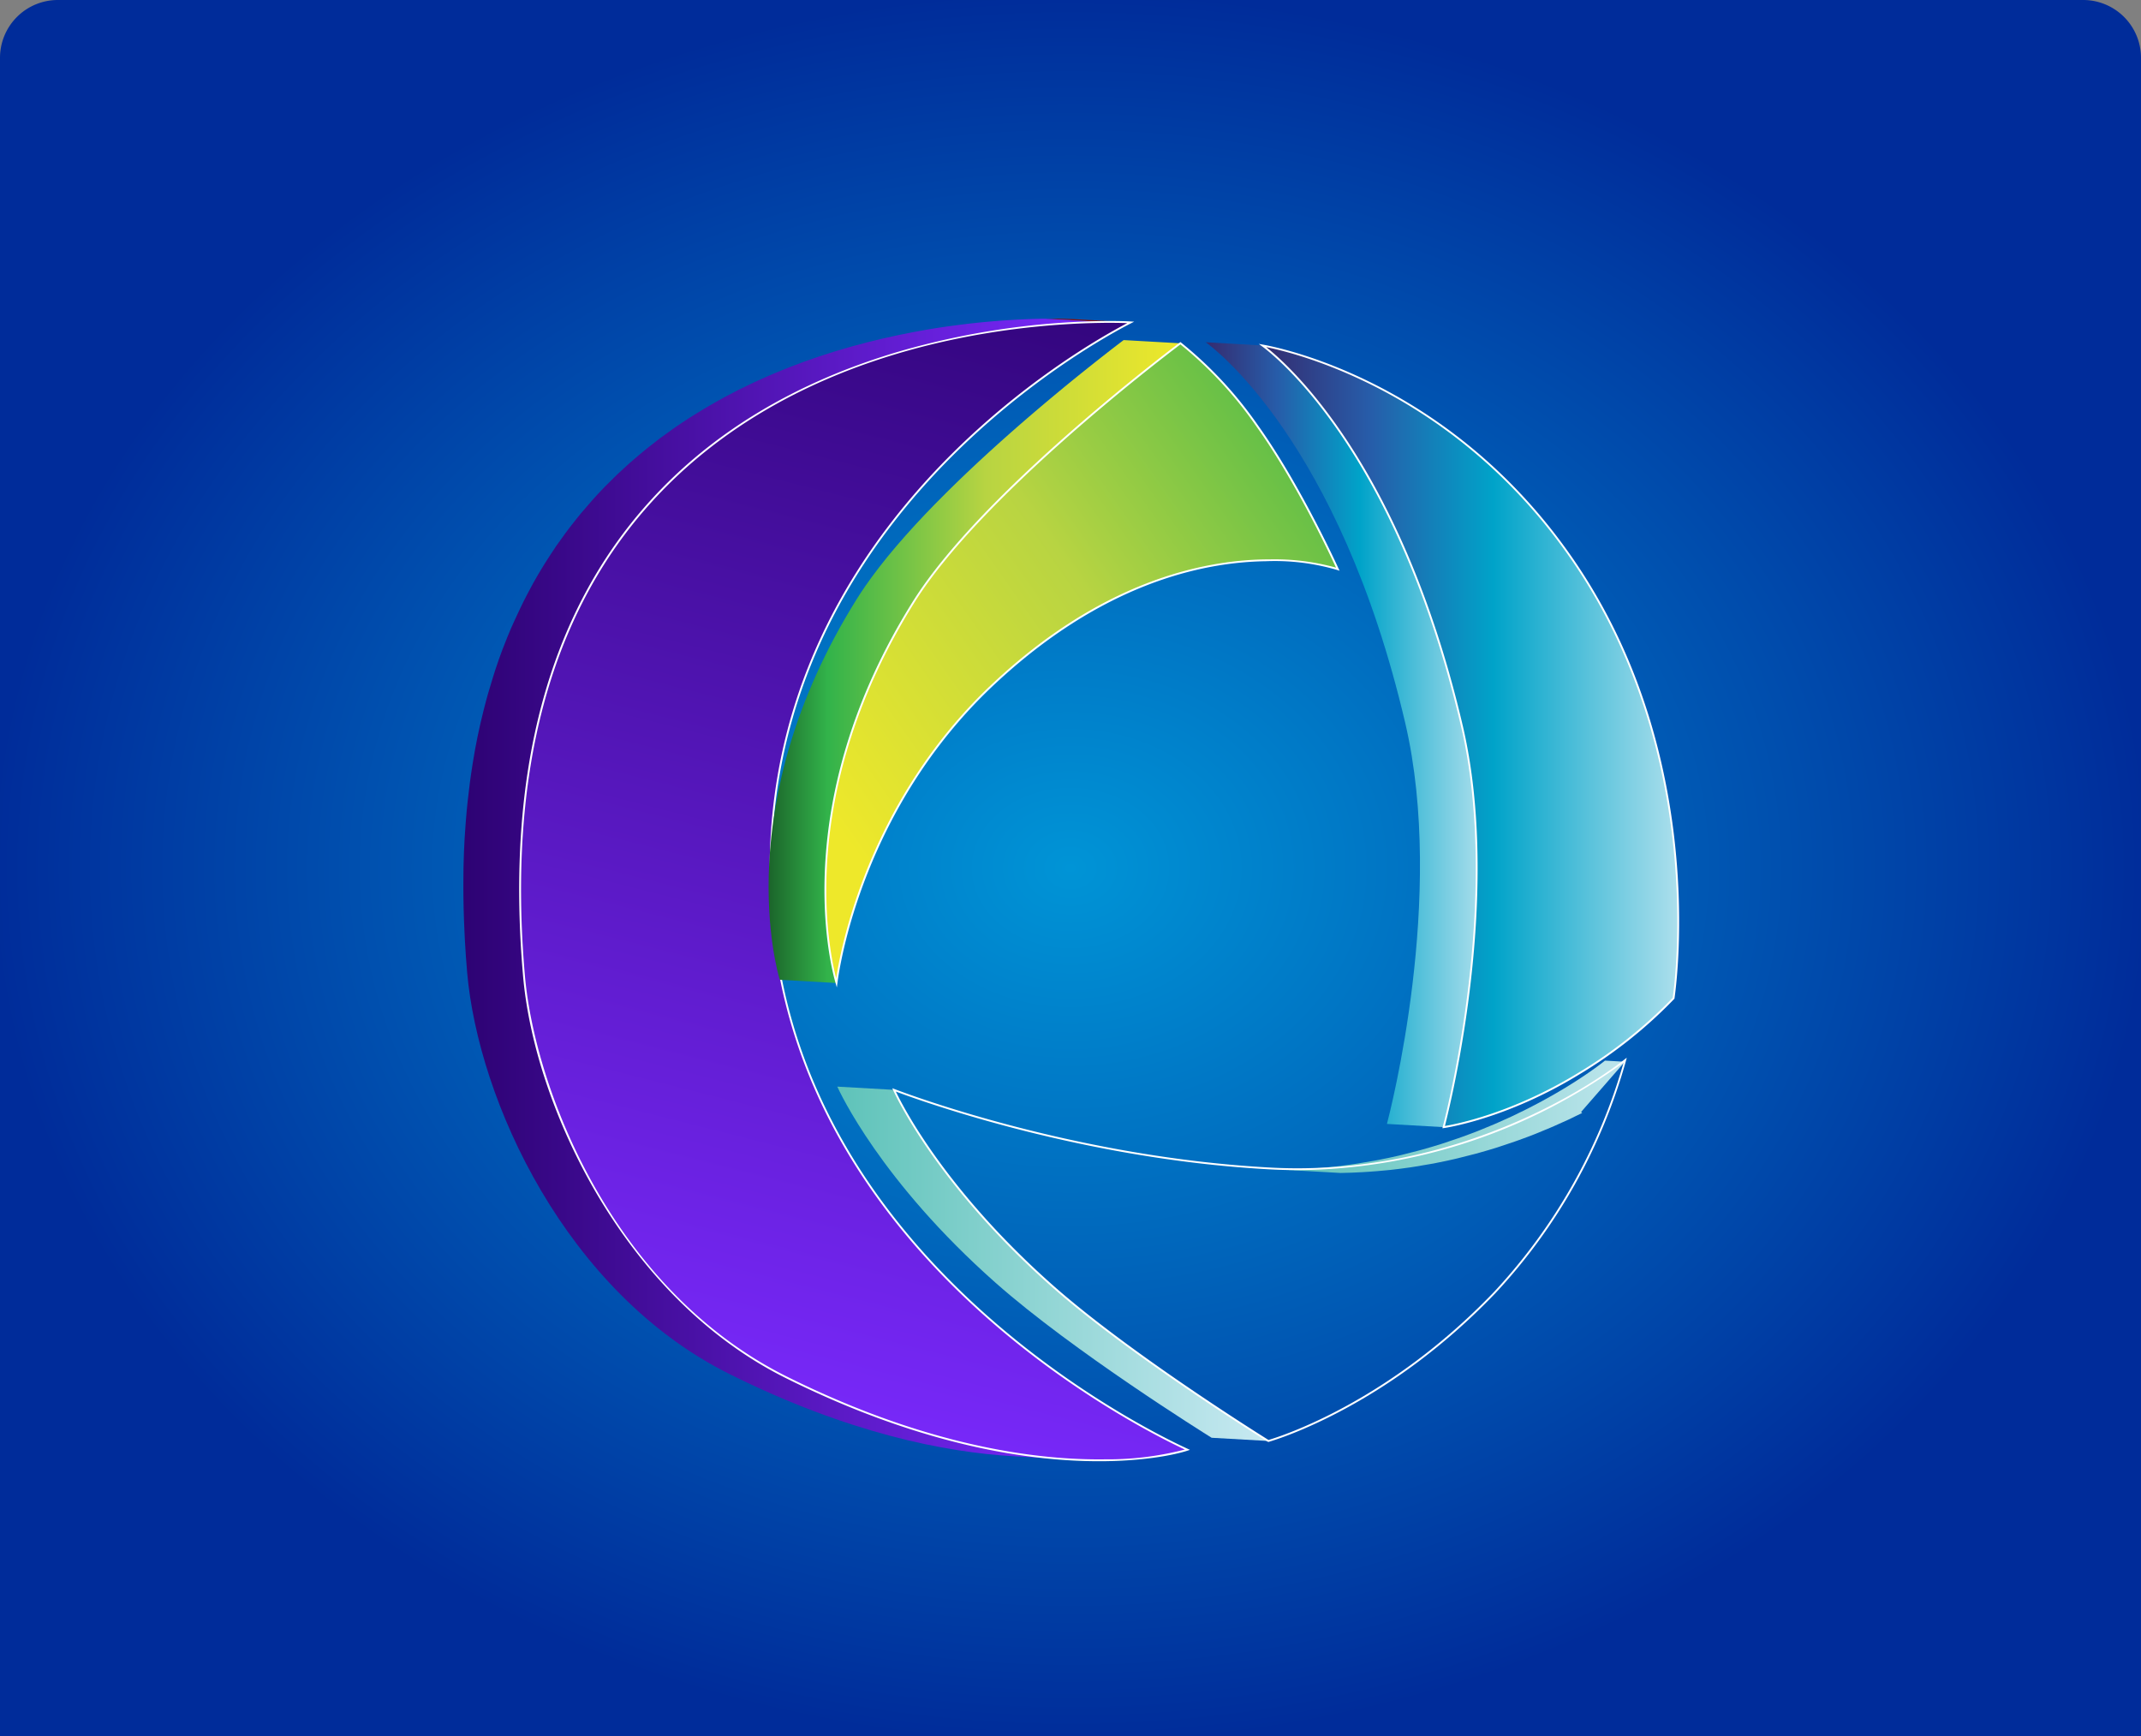 <svg xmlns="http://www.w3.org/2000/svg" xmlns:xlink="http://www.w3.org/1999/xlink" width="370" height="300" viewBox="0 0 370 300">
  <rect x="0" y="0" width="370" height="300" fill="#808080" stroke="none"/>
  <defs>
    <radialGradient id="radial-gradient" cx="0.5" cy="0.5" r="0.5" gradientUnits="objectBoundingBox">
      <stop offset="0" stop-color="#0094d6"/>
      <stop offset="1" stop-color="#002c9a"/>
    </radialGradient>
    <linearGradient id="linear-gradient" y1="0.5" x2="1.108" y2="0.5" gradientUnits="objectBoundingBox">
      <stop offset="0" stop-color="#5ec3b9"/>
      <stop offset="1" stop-color="#c8e9f2"/>
    </linearGradient>
    <clipPath id="clip-path">
      <path id="Path_20459" data-name="Path 20459" d="M513.154,236.546l9.8.556c-.372-.021-2.1-.107-5.014-.067l-9.8-.557C511.059,236.438,512.782,236.524,513.154,236.546Z" transform="translate(-508.141 -236.468)" fill="none"/>
    </clipPath>
    <linearGradient id="linear-gradient-2" y1="0.5" x2="1" y2="0.5" gradientUnits="objectBoundingBox">
      <stop offset="0" stop-color="#2d0273"/>
      <stop offset="1" stop-color="#7b2aff"/>
    </linearGradient>
    <linearGradient id="linear-gradient-3" x1="0.637" y1="-0.132" x2="0.456" y2="1.003" xlink:href="#linear-gradient-2"/>
    <linearGradient id="linear-gradient-4" y1="0.5" x2="1" y2="0.5" gradientUnits="objectBoundingBox">
      <stop offset="0" stop-color="#0c2f15"/>
      <stop offset="0.22" stop-color="#32b34a"/>
      <stop offset="0.57" stop-color="#b8d442"/>
      <stop offset="1" stop-color="#eee82a"/>
    </linearGradient>
    <linearGradient id="linear-gradient-5" x1="1.151" y1="-0.092" x2="0.097" y2="0.764" gradientUnits="objectBoundingBox">
      <stop offset="0" stop-color="#0c2f15"/>
      <stop offset="0.08" stop-color="#32b34a"/>
      <stop offset="0.57" stop-color="#b8d442"/>
      <stop offset="1" stop-color="#eee82a"/>
    </linearGradient>
    <linearGradient id="linear-gradient-6" y1="0.5" x2="1" y2="0.5" gradientUnits="objectBoundingBox">
      <stop offset="0" stop-color="#352b6f"/>
      <stop offset="0.24" stop-color="#275ca9"/>
      <stop offset="0.52" stop-color="#00a3c9"/>
      <stop offset="1" stop-color="#c8e9f2"/>
    </linearGradient>
    <linearGradient id="linear-gradient-8" x1="0" y1="0.5" x2="1" y2="0.5" xlink:href="#linear-gradient"/>
  </defs>
  <g id="Group_7237" data-name="Group 7237" transform="translate(-775 -1219)">
    <path id="Rectangle_646" data-name="Rectangle 646" d="M10,0H360a10,10,0,0,1,10,10V300a0,0,0,0,1,0,0H0a0,0,0,0,1,0,0V10A10,10,0,0,1,10,0Z" transform="translate(775 1219)" fill="url(#radial-gradient)"/>
    <g id="Group_6522" data-name="Group 6522" transform="translate(590.893 1037.603)">
      <path id="Path_20457" data-name="Path 20457" d="M667.524,548.091l-3.443-.194-.211.165-.123.1c-.084.067-.193.149-.306.235l-.18.136c-.186.14-.4.3-.648.48l-.222.161c-.212.154-.447.32-.7.5l-.267.188q-.5.348-1.088.741c-.089.06-.187.124-.28.185-.335.222-.692.455-1.065.695l-.378.242c-.474.3-.973.61-1.5.932-.095.059-.2.12-.3.177-.459.277-.942.559-1.441.848l-.489.279c-.607.346-1.238.7-1.9,1.055-.084.044-.176.091-.261.137-.6.318-1.215.641-1.853.964q-.285.146-.577.292c-.739.37-1.5.742-2.292,1.114-.037.018-.079.035-.116.052-.755.352-1.538.7-2.339,1.054l-.665.288c-.822.35-1.66.7-2.528,1.044l-.13.053c-.9.356-1.836.7-2.784,1.047-.241.086-.486.172-.729.257-.872.307-1.76.607-2.669.9-.115.036-.227.075-.343.112-1.007.317-2.042.622-3.094.916-.258.073-.52.143-.781.214q-1.388.376-2.822.72c-.179.042-.353.089-.533.131-1.106.258-2.237.5-3.385.72-.274.054-.551.1-.825.155q-1.372.254-2.779.472c-.27.042-.536.087-.81.127-1.161.17-2.339.322-3.536.45-.226.025-.457.042-.684.065q-1.5.15-3.04.253c-.34.022-.678.044-1.019.063-1.252.07-2.513.123-3.8.141l9.8.556c1.284-.018,2.545-.072,3.795-.14.344-.02.683-.042,1.024-.065q1.527-.1,3.021-.25c.235-.022.472-.041.705-.066q1.786-.193,3.517-.447c.287-.041.569-.089.854-.134q1.377-.214,2.719-.463c.18-.034.368-.058.547-.094.111-.02.216-.047.326-.068q1.706-.333,3.352-.715c.2-.046.392-.1.589-.145q1.4-.335,2.759-.7c.273-.074.548-.147.818-.224,1.042-.293,2.069-.594,3.068-.909.132-.042.26-.087.392-.13.89-.284,1.759-.58,2.614-.879.253-.089.507-.177.758-.268.943-.34,1.871-.685,2.767-1.039.054-.021.1-.044.157-.064.859-.341,1.69-.687,2.5-1.034.225-.1.448-.193.668-.29.8-.35,1.589-.7,2.344-1.054l.11-.05c.8-.375,1.557-.747,2.3-1.118l.051-.027-.191-.167Z" transform="translate(-202.607 -183.216)" fill="url(#linear-gradient)"/>
      <g id="Group_6513" data-name="Group 6513" transform="translate(364.634 236.468)">
        <g id="Group_6512" data-name="Group 6512" transform="translate(0)" clip-path="url(#clip-path)">
          <g id="Group_6511" data-name="Group 6511">
            <path id="Path_20458" data-name="Path 20458" d="M517.94,237.035l-9.8-.557c2.918-.04,4.641.046,5.013.068l9.8.556c-.372-.021-2.1-.107-5.014-.067" transform="translate(-508.141 -236.468)" fill="#891015"/>
          </g>
        </g>
      </g>
      <path id="Path_20460" data-name="Path 20460" d="M274.66,349.984c-.165-1.9-.289-3.765-.392-5.6-.032-.568-.053-1.125-.079-1.687-.06-1.291-.106-2.57-.135-3.83-.014-.6-.027-1.191-.034-1.781q-.025-1.975,0-3.9c0-.439,0-.886.012-1.322q.054-2.531.191-4.972c.02-.355.051-.7.073-1.049q.122-1.917.294-3.784c.049-.524.1-1.042.158-1.56q.172-1.638.383-3.234c.064-.486.126-.974.195-1.455q.283-1.957.621-3.851c.033-.187.061-.38.095-.566.266-1.44.559-2.846.871-4.23.09-.4.19-.795.285-1.193q.353-1.486.74-2.934.182-.672.371-1.336.408-1.433.851-2.822c.115-.363.225-.73.343-1.087.416-1.256.849-2.492,1.305-3.7.067-.176.139-.343.207-.518q.6-1.546,1.236-3.038c.16-.373.325-.738.489-1.106q.538-1.207,1.1-2.378c.175-.363.35-.726.529-1.084q.658-1.313,1.349-2.578c.116-.212.226-.431.344-.642q.869-1.56,1.789-3.049c.162-.263.331-.518.5-.778q.695-1.1,1.415-2.166.345-.51.7-1.01.566-.806,1.146-1.59c.247-.334.494-.668.745-1,.408-.534.823-1.058,1.241-1.577.236-.293.469-.59.708-.878.5-.6,1.008-1.19,1.519-1.77.165-.187.325-.38.491-.565q1.02-1.136,2.069-2.217c.181-.187.367-.364.55-.548.525-.531,1.051-1.056,1.586-1.567.266-.254.536-.5.8-.749.461-.428.923-.853,1.391-1.268.293-.26.588-.515.884-.769q.682-.588,1.373-1.159c.3-.247.6-.494.9-.735q.708-.567,1.425-1.113c.288-.22.574-.443.864-.658q1.042-.778,2.1-1.515c.114-.08.227-.165.343-.244.817-.566,1.641-1.111,2.469-1.644.252-.161.506-.317.758-.476.589-.37,1.18-.735,1.772-1.089q.45-.269.9-.529.858-.5,1.72-.975c.285-.158.569-.318.855-.472q1.056-.571,2.116-1.108c.145-.074.29-.152.435-.225q1.276-.64,2.556-1.236c.251-.117.5-.228.753-.343q.921-.42,1.841-.821.456-.2.911-.387.869-.367,1.738-.715c.292-.117.584-.236.877-.35q1.02-.4,2.037-.772c.174-.065.35-.133.524-.2q1.274-.463,2.541-.885c.233-.078.464-.151.7-.227q.929-.305,1.854-.593l.878-.267q.855-.256,1.7-.5c.281-.08.563-.161.843-.238q.966-.268,1.921-.515c.183-.047.368-.1.551-.145q1.222-.312,2.426-.592c.2-.047.4-.091.6-.136.6-.138,1.2-.272,1.8-.4.271-.059.541-.114.811-.17q.8-.166,1.59-.319c.294-.057.589-.115.881-.17l.8-.147q.558-.1,1.11-.2c.261-.045.52-.089.779-.132.371-.062.739-.121,1.1-.178.244-.039.489-.078.731-.114q.576-.087,1.143-.168c.214-.031.43-.063.642-.092.421-.058.835-.112,1.247-.165.163-.021.329-.044.492-.064.568-.072,1.129-.138,1.68-.2h.007q.847-.1,1.663-.177l.355-.034c.41-.04.818-.079,1.218-.114l.5-.043c.342-.029.682-.057,1.015-.083l.527-.04c.31-.023.618-.045.919-.065l.531-.034c.293-.019.58-.036.863-.051l.5-.027c.275-.014.543-.028.808-.04l.484-.022c.27-.011.531-.021.789-.03l.4-.014c.282-.009.553-.016.82-.023l.305-.008c.359-.008.706-.015,1.036-.019l-9.8-.557q-.492.006-1.026.019l-.406.011-.7.019-.51.019c-.226.008-.452.016-.686.026l-.563.025-.7.034-.615.033-.728.044c-.217.013-.435.028-.657.042-.248.016-.5.035-.753.052l-.692.052c-.27.021-.547.044-.824.067l-.681.058c-.305.028-.619.058-.932.087l-.64.062q-.784.079-1.6.17l-.4.048c-.422.049-.848.1-1.281.153-.217.027-.44.058-.66.086-.359.047-.718.093-1.083.144-.241.033-.486.07-.73.1-.352.05-.7.1-1.061.156-.256.039-.514.079-.772.12-.357.057-.717.114-1.079.174l-.784.133q-.553.1-1.113.2l-.79.145c-.141.026-.28.05-.421.077h0c-.158.03-.322.065-.48.1-.517.1-1.037.205-1.561.314-.277.057-.554.114-.834.174-.581.124-1.168.255-1.758.39-.216.049-.429.1-.644.146q-1.2.28-2.411.588c-.193.049-.388.1-.581.154q-.939.243-1.886.5c-.289.08-.578.163-.868.246q-.836.238-1.678.492c-.3.09-.6.179-.895.272q-.912.282-1.832.586c-.24.079-.477.154-.717.234q-1.263.424-2.534.883c-.177.064-.354.133-.53.2q-1.015.374-2.033.77c-.292.113-.585.232-.877.35q-.869.348-1.738.715c-.3.128-.606.256-.909.387q-.924.4-1.85.825c-.247.114-.5.222-.744.338q-1.281.6-2.56,1.238c-.142.071-.283.148-.425.219q-1.067.543-2.13,1.116c-.281.152-.559.308-.839.463q-.873.483-1.741.988-.441.256-.881.518-.9.54-1.8,1.107c-.243.153-.487.3-.73.458-.833.536-1.662,1.084-2.484,1.654-.1.066-.19.137-.285.2q-1.088.76-2.161,1.559c-.086.065-.174.123-.261.188-.189.142-.374.3-.562.44q-.737.563-1.467,1.145-.437.351-.872.71-.708.583-1.407,1.187c-.286.247-.572.494-.856.745-.478.424-.951.859-1.423,1.3-.259.241-.518.477-.774.722-.552.527-1.1,1.069-1.636,1.616-.166.168-.336.33-.5.5q-1.055,1.088-2.08,2.229c-.156.173-.307.356-.461.53-.522.592-1.039,1.19-1.548,1.8-.236.284-.465.576-.7.865-.422.523-.84,1.051-1.253,1.59-.249.326-.495.659-.741.992q-.579.784-1.144,1.589c-.135.191-.275.373-.408.566-.1.145-.194.3-.294.449-.479.706-.947,1.427-1.409,2.158-.166.263-.336.519-.5.785q-.918,1.489-1.787,3.046c-.12.215-.234.439-.352.657q-.685,1.258-1.34,2.56c-.182.363-.359.73-.536,1.1q-.562,1.162-1.1,2.361c-.166.372-.333.743-.5,1.121q-.633,1.475-1.223,3.005c-.072.185-.149.363-.219.55-.456,1.2-.888,2.435-1.3,3.689-.119.36-.231.731-.347,1.1q-.44,1.386-.849,2.813-.189.666-.371,1.342-.388,1.442-.739,2.927c-.1.4-.2.795-.286,1.2-.312,1.382-.605,2.787-.87,4.224-.035.192-.064.391-.1.583q-.337,1.885-.618,3.835c-.07.48-.131.97-.2,1.456q-.211,1.6-.383,3.237c-.055.516-.109,1.032-.158,1.555q-.173,1.869-.294,3.8c-.022.348-.052.687-.072,1.037q-.138,2.444-.191,4.978c-.009.431-.007.875-.012,1.311q-.024,1.929,0,3.905c.007.589.02,1.182.034,1.778q.044,1.892.135,3.834c.026.56.047,1.115.079,1.681.1,1.841.227,3.7.392,5.608,1.914,22.1,17.005,55.348,45.4,69.468,20.488,10.189,37.187,13.5,49.052,14.17l9.8.557c-11.866-.672-28.565-3.981-49.052-14.171C291.666,405.333,276.573,372.082,274.66,349.984Z" transform="translate(0 -0.015)" fill="url(#linear-gradient-2)"/>
      <g id="Group_6515" data-name="Group 6515" transform="translate(273.837 236.864)">
        <g id="Group_6514" data-name="Group 6514">
          <path id="Path_20461" data-name="Path 20461" d="M388.418,237.83c3.228-.044,4.994.065,5.086.071-3.342,1.705-66.839,34.107-61.979,102.049,4.424,61.94,68.411,91.22,71.777,92.761-.251.085-5.03,1.7-14.276,1.825-11.907.163-30.807-2.278-54.984-14.3-28.392-14.119-43.485-47.37-45.4-69.468C279.557,245.988,366.241,238.134,388.418,237.83Z" transform="translate(-287.821 -237.659)" fill="url(#linear-gradient-3)"/>
          <path id="Path_20462" data-name="Path 20462" d="M387.7,434.473c-11.474,0-30.151-2.486-53.958-14.327-16.324-8.116-26.79-21.774-32.7-31.8-7.092-12.042-11.754-25.818-12.791-37.794-3.033-34.967,4.332-62.54,21.89-81.952,10.836-11.981,25.394-20.71,43.27-25.946a134.029,134.029,0,0,1,34.77-5.21c3.082-.044,4.824.055,5.1.071l.585.035-.519.267c-6.832,3.486-66.609,35.962-61.893,101.895,4.293,60.1,64.8,89.476,71.683,92.627l.367.169-.38.128c-.516.175-5.3,1.709-14.326,1.833Q388.262,434.473,387.7,434.473Zm1.984-196.723c-.455,0-.954,0-1.492.011-15.138.207-53.024,3.649-77.809,31.051-17.5,19.343-24.833,46.835-21.809,81.711,1.7,19.662,15.175,54.352,45.31,69.34,23.752,11.813,42.375,14.292,53.816,14.292.37,0,.737,0,1.094-.008a52.892,52.892,0,0,0,13.837-1.692c-8.475-3.948-67.258-33.412-71.495-92.723-4.627-64.681,52.606-97.255,61.538-101.929C392.086,237.778,391.083,237.75,389.686,237.75Z" transform="translate(-287.594 -237.429)" fill="#fff"/>
        </g>
      </g>
      <path id="Path_20463" data-name="Path 20463" d="M418.666,288.706c.205-.3.422-.6.637-.9.2-.281.4-.561.6-.844.232-.317.477-.636.718-.956.212-.28.42-.559.639-.841.255-.327.521-.657.784-.985.221-.276.436-.552.662-.828.282-.345.576-.692.866-1.037.221-.264.436-.526.66-.789.348-.407.708-.813,1.065-1.221.27-.308.54-.615.816-.923.448-.5.9-1,1.361-1.5.234-.254.475-.507.712-.761.333-.356.664-.713,1-1.069.265-.279.536-.556.8-.835.319-.33.636-.662.959-.991.277-.283.559-.564.838-.847.319-.321.636-.642.958-.962q.429-.427.862-.85c.322-.316.642-.633.965-.946.288-.28.579-.558.869-.836.324-.312.648-.624.974-.933.291-.277.583-.55.875-.824.327-.308.653-.615.98-.919q.44-.41.88-.814.484-.447.968-.89l.882-.8c.324-.292.647-.585.968-.874.287-.257.573-.512.858-.766.326-.29.651-.58.976-.866q.418-.37.834-.734.488-.428.973-.85.406-.354.81-.7.482-.416.957-.824.392-.336.779-.667l.956-.813.738-.624.935-.783.7-.585.935-.775.623-.513c.316-.26.625-.513.93-.763l.569-.463.91-.739.5-.405c.3-.245.6-.48.888-.712l.432-.347c.311-.249.608-.484.9-.716l.311-.247c.327-.259.638-.5.939-.739l.167-.131c2.14-1.679,3.541-2.735,3.862-2.977l-9.8-.555-.025.019-.173.131-.064.048-.227.172-.2.151-.406.311-.167.127q-.324.247-.717.551l-.228.177-.641.5-.3.236c-.22.17-.437.34-.676.527l-.447.353-.663.522-.5.4-.717.569-.567.454-.751.6-.618.5-.795.644-.667.544c-.274.225-.549.45-.831.682-.232.19-.468.385-.7.581-.286.235-.571.472-.863.715l-.751.627-.886.743-.778.657c-.308.26-.617.523-.93.79-.261.222-.522.447-.787.674q-.473.405-.952.819l-.818.709q-.483.421-.972.85-.412.36-.826.726-.493.436-.988.878c-.282.25-.563.5-.846.755q-.494.443-.99.893c-.283.257-.566.513-.85.773q-.509.466-1.02.937c-.276.255-.552.508-.828.765-.347.323-.694.65-1.041.977-.272.255-.541.508-.811.764q-.524.5-1.045,1-.4.385-.8.772c-.354.344-.705.69-1.058,1.037-.254.25-.51.5-.763.751-.371.368-.736.738-1.1,1.109-.233.234-.466.467-.7.7-.382.39-.759.783-1.136,1.175-.21.218-.422.435-.63.653-.431.453-.853.907-1.276,1.361-.146.156-.3.313-.441.471q-.852.924-1.673,1.847l-.021.024q-.805.905-1.577,1.809c-.154.18-.3.359-.451.538-.363.429-.725.859-1.075,1.287-.185.226-.359.45-.541.676-.3.379-.61.759-.9,1.136-.191.246-.371.489-.557.734-.269.354-.541.71-.8,1.063-.188.255-.363.508-.545.762-.193.27-.393.542-.578.81-.04.058-.073.114-.112.171-.463.675-.908,1.345-1.322,2.007-22.153,35.452-13.754,64.279-13.312,65.8l9.8.556c-.442-1.517-8.841-30.345,13.311-65.8C417.752,290.059,418.2,289.385,418.666,288.706Z" transform="translate(-75.356 -5.271)" fill="url(#linear-gradient-4)"/>
      <g id="Group_6517" data-name="Group 6517" transform="translate(326.588 240.511)">
        <g id="Group_6516" data-name="Group 6516" transform="translate(0 0)">
          <path id="Path_20464" data-name="Path 20464" d="M477.463,246.777a67.893,67.893,0,0,1,13.291,14.314c7.236,10.129,13.57,24,13.9,24.73-.234-.082-4.692-1.64-12.408-1.534-11.087.151-28.413,3.908-47.029,21.32-23.362,21.834-27,50.215-27.191,51.709-.442-1.517-8.841-30.345,13.311-65.8C443.115,272.673,475.745,248.072,477.463,246.777Z" transform="translate(-415.95 -246.576)" fill="url(#linear-gradient-5)"/>
          <path id="Path_20465" data-name="Path 20465" d="M417.868,357.811l-.214-.737c-.907-3.114-8.238-31.41,13.329-65.927,11.47-18.359,42.645-42.134,46.162-44.784l.1-.074.1.074a68,68,0,0,1,13.323,14.348c7.034,9.846,13.234,23.258,13.918,24.755l.156.34-.352-.121a38.343,38.343,0,0,0-12.353-1.526c-11.191.152-28.416,3.968-46.922,21.277C422.432,326.63,418.356,354,417.966,357.049ZM477.24,246.691c-3.953,2.984-34.645,26.473-45.986,44.626-20.3,32.486-14.919,59.416-13.5,64.921.82-5.45,5.692-31,27.133-51.034,18.58-17.379,35.888-21.21,47.138-21.363.252,0,.5-.005.748-.005a39.78,39.78,0,0,1,11.363,1.435c-1.182-2.559-7.086-15.065-13.735-24.372A67.806,67.806,0,0,0,477.24,246.691Z" transform="translate(-415.728 -246.289)" fill="#fff"/>
        </g>
      </g>
      <path id="Path_20466" data-name="Path 20466" d="M620.06,312.719c-11.42-48.856-33.316-64.951-34.469-65.8l-9.8-.556c1.152.847,23.049,16.942,34.469,65.8,7.028,30.07-2.653,67.321-3.161,69.282l9.8.556C617.406,380.04,627.088,342.79,620.06,312.719Z" transform="translate(-183.306 -5.823)" fill="url(#linear-gradient-6)"/>
      <g id="Group_6519" data-name="Group 6519" transform="translate(401.64 240.821)">
        <g id="Group_6518" data-name="Group 6518" transform="translate(0 0)">
          <path id="Path_20467" data-name="Path 20467" d="M599.6,247.715c1.653.292,33.07,5.84,54.691,38.669,22.116,33.58,16.64,72.106,16.352,74.133a79.31,79.31,0,0,1-16.347,13.006c-12.473,7.637-22.845,9.19-23.39,9.272.509-1.961,10.191-39.211,3.163-69.282C622.645,264.657,600.749,248.562,599.6,247.715Z" transform="translate(-598.951 -247.438)" fill="url(#linear-gradient-6)"/>
          <path id="Path_20468" data-name="Path 20468" d="M629.764,382.593l.06-.234c1.043-4.01,9.984-40.017,3.163-69.2-11.086-47.428-32.054-63.975-34.408-65.706l-.551-.405.674.119c3.392.6,33.748,6.78,54.8,38.737,21.532,32.694,16.967,70.089,16.375,74.245l-.006.049-.033.036a79.309,79.309,0,0,1-16.381,13.035c-12.145,7.437-22.329,9.126-23.451,9.293ZM599.307,247.6c4.058,3.2,23.476,20.492,33.99,65.479,6.722,28.758-1.816,64.1-3.1,69.121,1.908-.315,11.614-2.184,23.091-9.211a79.293,79.293,0,0,0,16.279-12.942c.617-4.378,5.053-41.5-16.334-73.974C633.254,255.744,604.879,248.717,599.307,247.6Z" transform="translate(-598.028 -247.043)" fill="#fff"/>
        </g>
      </g>
      <path id="Path_20469" data-name="Path 20469" d="M458.3,593.3c-19.933-17.628-27.011-33.107-27.383-33.922l-9.8-.555c.373.815,7.45,16.294,27.383,33.922,13.349,11.806,36.111,26.009,37.31,26.758l9.8.556C494.415,619.314,471.653,605.11,458.3,593.3Z" transform="translate(-92.312 -189.647)" fill="url(#linear-gradient-8)"/>
      <g id="Group_6521" data-name="Group 6521" transform="translate(338.301 364.171)">
        <g id="Group_6520" data-name="Group 6520" transform="translate(0 0)">
          <path id="Path_20470" data-name="Path 20470" d="M515.806,566.526c32.347-.443,54.326-17.93,55.483-18.851a96.941,96.941,0,0,1-22.531,40.151c-18.933,19.8-38.13,25.38-39.141,25.675-1.2-.748-23.96-14.952-37.308-26.758-19.933-17.628-27.011-33.107-27.383-33.922,1.542.59,30.841,11.785,65.167,13.593Q512.993,566.568,515.806,566.526Z" transform="translate(-444.617 -547.257)" fill="url(#linear-gradient-8)"/>
          <path id="Path_20471" data-name="Path 20471" d="M509.156,613.076l-.064-.036.085-.136-.1.126c-2.457-1.534-24.381-15.325-37.316-26.764C452.35,569.1,445.1,553.96,444.34,552.291l-.162-.355.364.14c3.153,1.2,31.76,11.825,65.119,13.582,1.885.1,3.814.138,5.7.111,31.384-.429,53.021-16.935,55.385-18.816l.368-.293-.114.457a97.3,97.3,0,0,1-22.572,40.224c-18.41,19.249-37.133,25.111-39.207,25.716ZM444.8,552.513c1.358,2.844,8.8,17.258,27.178,33.512,12.837,11.355,34.557,25.036,37.226,26.7,2.365-.7,20.827-6.61,39-25.612a97.233,97.233,0,0,0,22.373-39.625,96.908,96.908,0,0,1-55.208,18.595c-1.9.026-3.832-.012-5.726-.111C477.278,564.272,449.377,554.235,444.8,552.513Z" transform="translate(-444.178 -546.659)" fill="#fff"/>
        </g>
      </g>
    </g>
  </g>
</svg>
